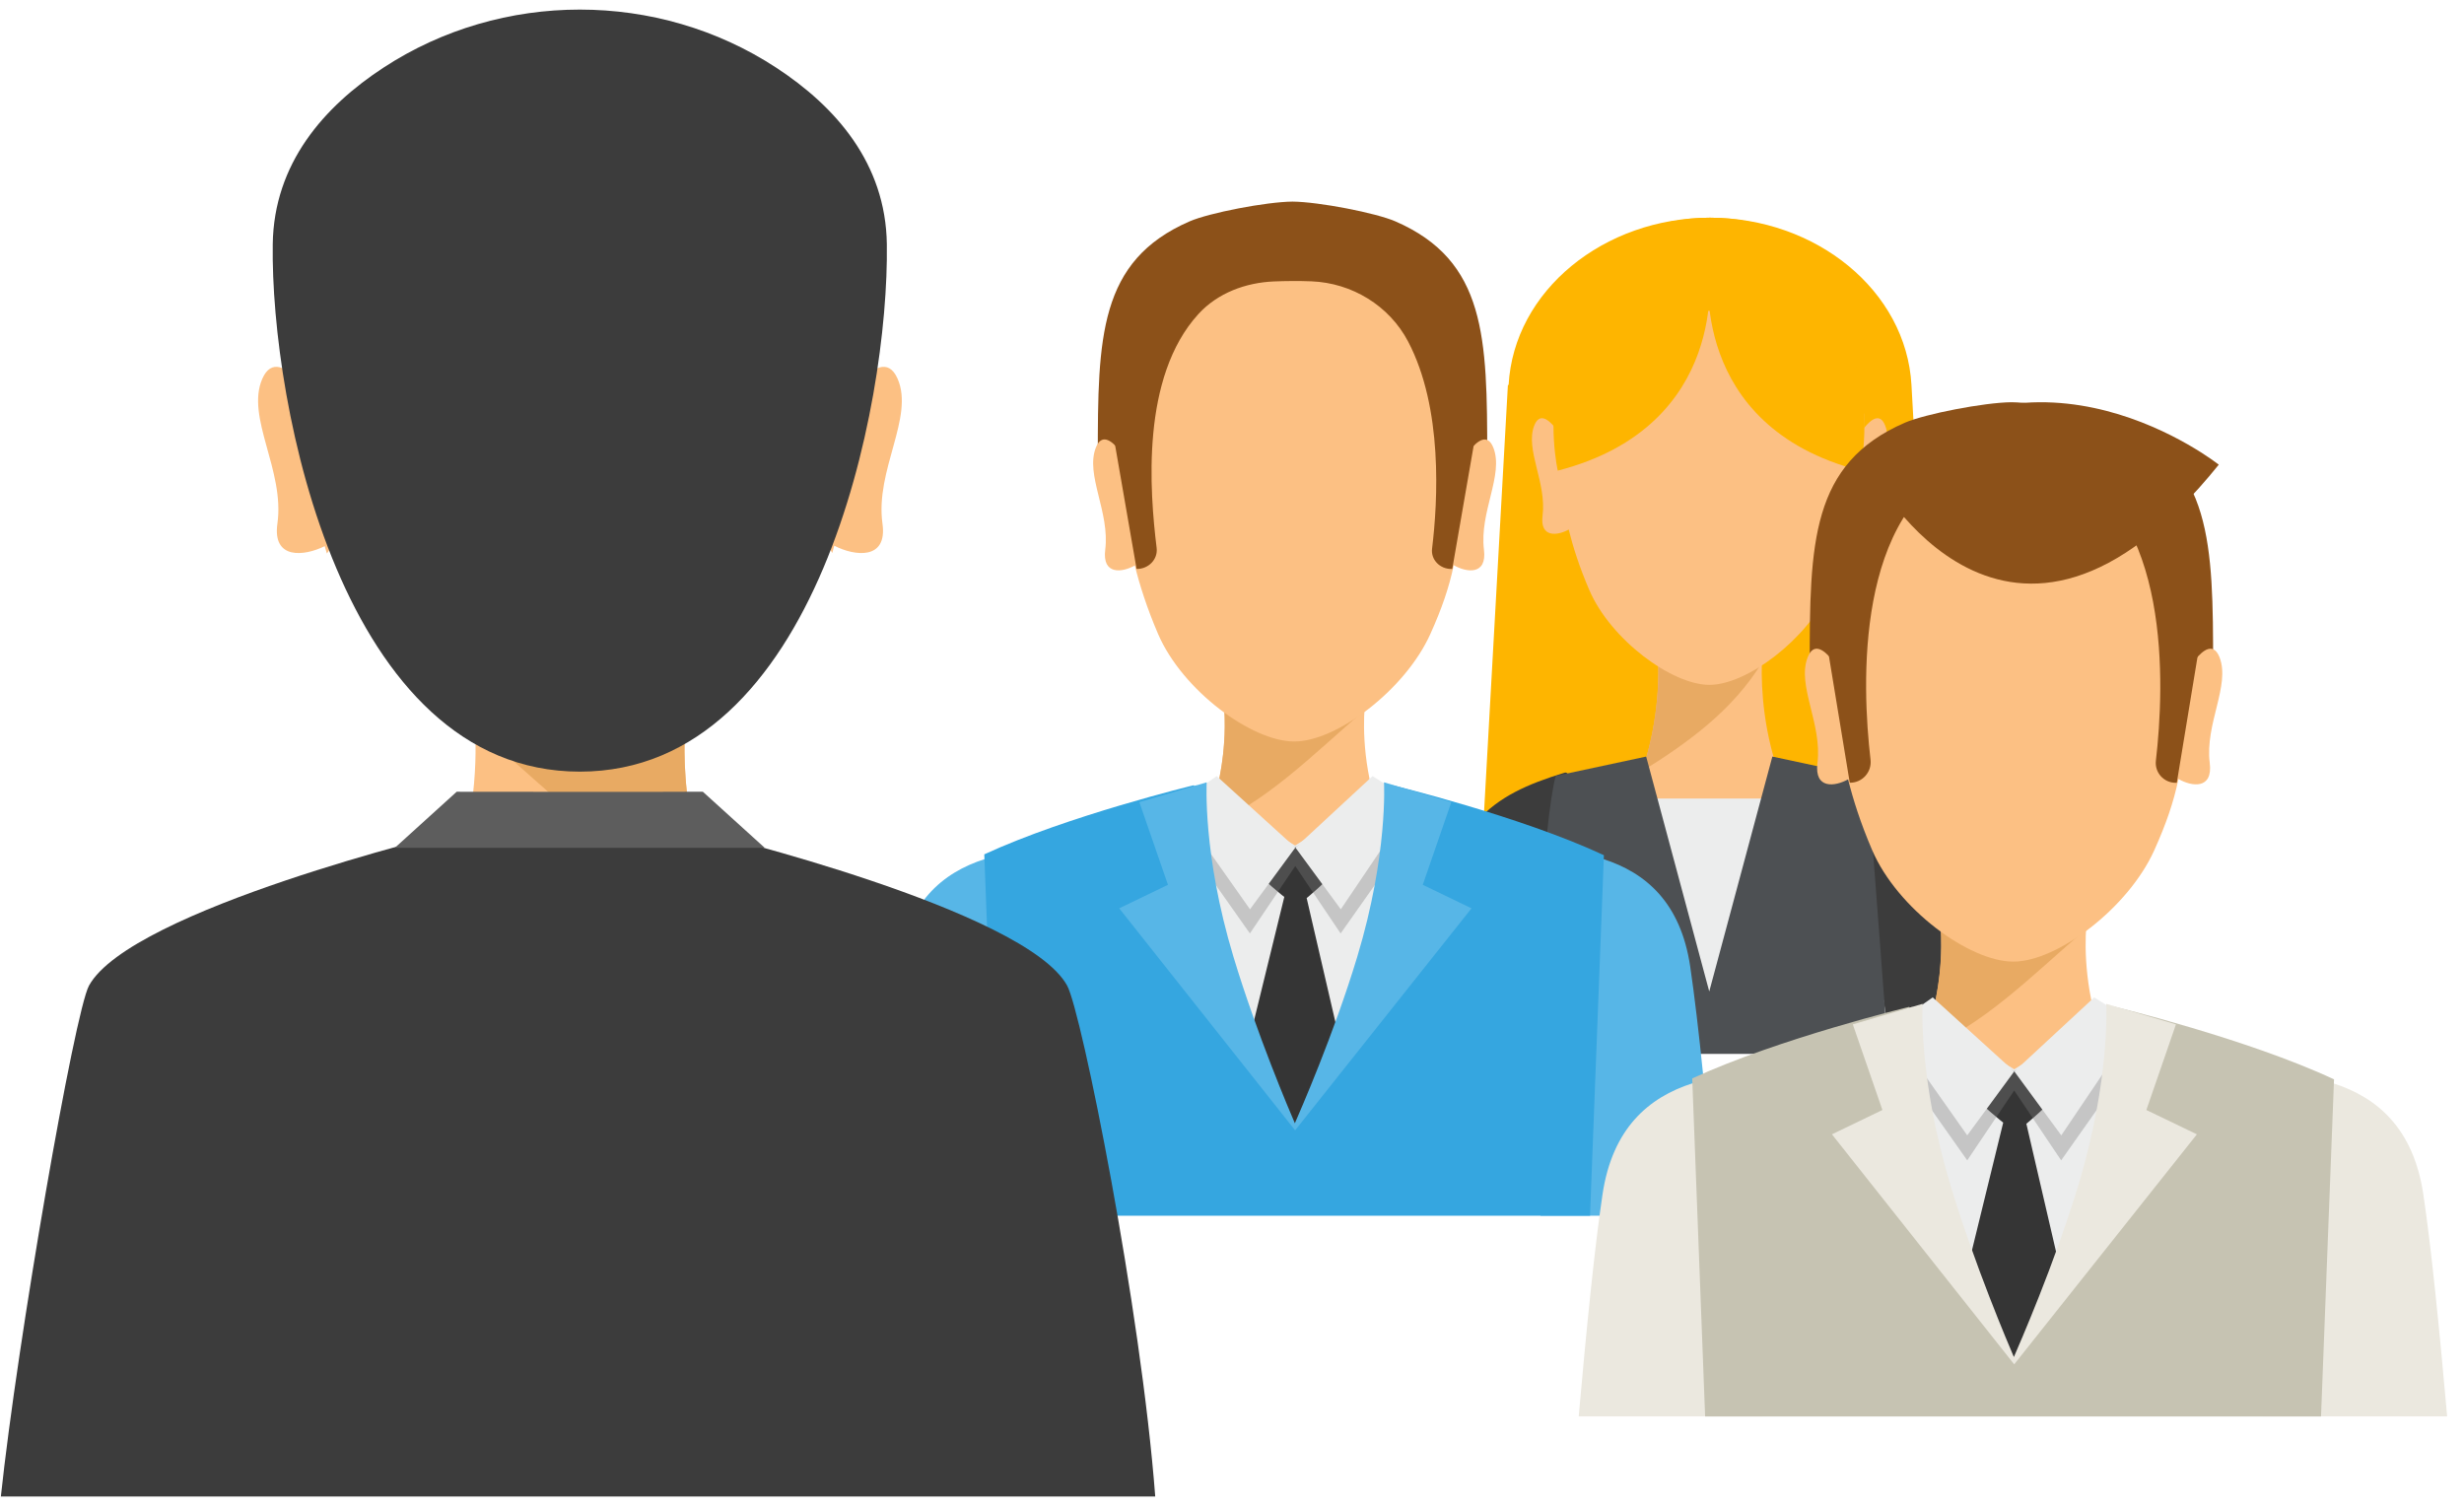 <svg width="116" height="71" viewBox="0 0 116 71" fill="none" xmlns="http://www.w3.org/2000/svg">
<path d="M80.504 10.249C75.509 10.249 71.269 13.683 71.022 18.124H70.989L69.58 43.345H91.396L89.988 18.124C89.739 13.682 85.497 10.249 80.504 10.249Z" fill="#FEB500"/>
<path d="M71.785 49.615L72.19 46.97C72.19 46.97 74.69 36.061 73.659 36.376C70.132 37.452 68.32 38.76 67.252 44.248C66.975 45.682 66.626 47.581 66.26 49.617L71.785 49.615Z" fill="#3C3C3C"/>
<path d="M89.062 49.615H94.589C94.222 47.58 93.875 45.68 93.596 44.246C92.528 38.758 90.716 37.45 87.189 36.374C86.157 36.059 88.658 46.968 88.658 46.968L89.062 49.615Z" fill="#3C3C3C"/>
<path d="M83.005 30.336H80.746H80.266H78.007C78.007 30.336 78.77 35.785 75.135 40.289L80.264 48.569H80.745L85.875 40.289C82.242 35.785 83.005 30.336 83.005 30.336Z" fill="#FCC083"/>
<path d="M80.745 30.336H80.265H78.006C78.006 30.336 78.385 33.096 77.299 36.312C79.508 34.936 81.582 33.424 82.943 31.2C82.961 30.657 83.004 30.336 83.004 30.336H80.745Z" fill="#E8AA63"/>
<path d="M75.189 37.593L80.268 48.57H80.748L85.828 37.593H75.189Z" fill="#ECEDED"/>
<path d="M88.751 20.038C88.509 19.415 88.086 19.737 87.757 20.148C87.851 15.305 85.293 12.843 85.293 12.843L80.49 11.258L75.686 12.843C75.686 12.843 73.111 15.298 73.193 20.112C72.868 19.719 72.464 19.432 72.228 20.038C71.792 21.165 72.817 22.708 72.621 24.273C72.488 25.33 73.323 25.224 73.851 24.929C74.05 25.729 74.345 26.673 74.821 27.777C75.826 30.114 78.707 32.241 80.476 32.241C82.244 32.241 85.084 30.096 86.132 27.777C86.612 26.712 86.914 25.827 87.106 24.916C87.631 25.222 88.495 25.348 88.361 24.273C88.162 22.708 89.187 21.165 88.751 20.038Z" fill="#FCC083"/>
<path d="M88.899 49.613L88.854 49.023L88.283 41.474C88.205 40.315 87.977 37.586 87.682 36.525L83.439 35.617L80.468 46.676L77.498 35.617L73.242 36.528C72.946 37.592 72.718 40.316 72.641 41.475L72.07 49.024L72.025 49.615L88.899 49.613Z" fill="#4D5053"/>
<path d="M80.501 10.249C75.53 10.249 71.455 14.26 71.416 19.22V19.471H73.915C75.429 16.595 77.024 14.633 80.501 14.633C83.977 14.633 85.368 16.595 86.882 19.471H89.543V19.291C89.543 14.297 85.494 10.249 80.501 10.249Z" fill="#FEB500"/>
<path d="M80.458 12.682C80.458 12.682 79.431 20.057 87.572 22.156C87.572 22.156 89.651 12.974 80.458 12.682Z" fill="#FEB500"/>
<path d="M80.451 12.682C80.451 12.682 81.477 20.057 73.336 22.156C73.336 22.156 71.257 12.974 80.451 12.682Z" fill="#FEB500"/>
<path d="M72.218 55.285C72.307 55.755 72.416 56.44 72.529 57.233H80.794C80.397 52.561 79.968 48.171 79.571 45.497C78.68 39.502 73.004 39.825 69.154 40.042C67.791 40.118 71.509 54.325 71.509 54.325L72.218 55.285Z" fill="#57B6E7"/>
<path d="M49.309 57.233C49.423 56.44 49.531 55.755 49.619 55.285L50.326 54.326C50.326 54.326 54.044 40.12 52.683 40.043C48.832 39.827 43.155 39.504 42.266 45.499C41.869 48.171 41.439 52.562 41.041 57.234L49.309 57.233Z" fill="#57B6E7"/>
<path d="M74.855 57.233L75.508 40.26C71.556 38.416 65.556 36.966 65.556 36.966C65.556 36.967 65.557 36.986 65.557 37.009L65.411 36.966C65.412 36.981 65.784 40.75 64.052 46.154H57.71C55.978 40.75 56.35 36.981 56.35 36.966L56.204 37.009C56.205 36.985 56.206 36.967 56.206 36.966C56.206 36.966 50.292 38.394 46.338 40.22L46.987 57.234L74.855 57.233Z" fill="#35A6E0"/>
<path d="M64.305 32.756H61.261H60.615H57.569C57.569 32.756 58.599 38.608 53.697 43.448L60.614 51.804H61.26L68.176 43.448C63.278 38.608 64.305 32.756 64.305 32.756Z" fill="#FCC083"/>
<path d="M64.307 32.756H61.263H60.617H57.57C57.57 32.756 58.069 35.608 56.705 38.974C59.519 37.877 61.762 35.561 64.237 33.435C64.264 33.004 64.307 32.756 64.307 32.756Z" fill="#E8AA63"/>
<path d="M57.205 37.487C56.706 39.332 55.695 41.474 53.697 43.447L60.614 51.803H61.26L68.176 43.447C66.178 41.474 65.166 39.332 64.667 37.487L60.97 39.805L57.205 37.487Z" fill="#ECEDED"/>
<path d="M57.204 37.487C56.705 39.332 60.462 42.226 60.462 42.226L58.584 49.895L60.934 52.974L63.28 49.895L61.515 42.279C61.515 42.279 65.166 39.332 64.667 37.487L60.971 39.902L57.204 37.487Z" fill="#353535"/>
<path opacity="0.35" d="M66.683 38.882L64.61 37.674L60.979 39.903L57.348 37.674L55.275 38.882L58.843 43.944L60.979 40.771L63.114 43.944L66.683 38.882Z" fill="#7D7D7D"/>
<path d="M60.986 39.9L63.122 42.807L66.536 37.746L64.618 36.536L60.986 39.9Z" fill="#ECEDED"/>
<path d="M60.983 39.9L58.847 42.807L55.369 37.872L57.279 36.536L60.983 39.9Z" fill="#ECEDED"/>
<path d="M66.981 41.654L68.325 37.763L65.156 36.829C65.156 36.829 65.355 40.208 63.898 45.038C62.805 48.667 61.184 52.358 60.959 52.88C60.734 52.357 59.16 48.667 58.067 45.038C56.61 40.208 56.809 36.829 56.809 36.829L53.639 37.763L54.985 41.654L52.69 42.761L60.972 53.213L69.276 42.761L66.981 41.654Z" fill="#57B6E7"/>
<path d="M65.694 10.422C64.775 10.022 62.081 9.501 60.849 9.491C59.616 9.501 56.92 10.022 56.002 10.422C51.733 12.279 51.682 15.884 51.682 21.501H60.849H70.016C70.014 15.884 69.962 12.279 65.694 10.422Z" fill="#8C5119"/>
<path d="M70.308 21.085C70.034 20.378 69.556 20.743 69.182 21.208C69.229 18.746 68.668 16.858 68.039 15.49C66.512 14.92 65.248 14.035 64.249 12.931H57.954C56.901 13.804 55.631 14.471 54.142 14.856C53.395 16.23 52.63 18.328 52.679 21.167C52.311 20.721 51.852 20.397 51.587 21.082C51.092 22.358 52.255 24.107 52.032 25.879C51.882 27.077 52.826 26.958 53.425 26.622C53.65 27.529 53.985 28.598 54.522 29.85C55.661 32.496 58.925 34.907 60.929 34.907C62.934 34.907 66.152 32.477 67.337 29.85C67.882 28.642 68.223 27.639 68.439 26.608C69.034 26.953 70.013 27.096 69.862 25.879C69.641 24.11 70.802 22.361 70.308 21.085Z" fill="#FCC083"/>
<path d="M69.013 16.808C68.96 16.463 68.899 16.133 68.828 15.817C68.52 14.44 67.539 13.353 66.337 12.615C66.074 12.453 65.82 12.281 65.579 12.098C64.601 11.361 63.45 10.886 62.225 10.886H59.697C58.706 10.886 57.726 11.137 56.883 11.656C56.667 11.789 56.444 11.913 56.213 12.031C54.695 12.807 53.446 14.066 53.056 15.726C52.975 16.062 52.908 16.415 52.852 16.785C52.57 17.623 52.365 18.604 52.291 19.774L53.508 26.785H53.518C54.082 26.785 54.518 26.324 54.452 25.793C54.127 23.139 53.698 17.758 56.422 14.78C57.325 13.793 58.645 13.303 59.981 13.249C60.515 13.228 61.131 13.22 61.737 13.244C63.647 13.319 65.406 14.389 66.293 16.082C67.932 19.208 67.694 23.571 67.419 25.83C67.356 26.341 67.779 26.785 68.321 26.785H68.37L69.579 19.818C69.506 18.639 69.297 17.65 69.013 16.808Z" fill="#8C5119"/>
<path d="M34.062 2.666C32.756 2.098 28.925 1.355 27.172 1.342C25.417 1.357 21.586 2.098 20.28 2.666C14.209 5.306 14.135 10.434 14.135 18.42H27.172H40.207C40.207 10.434 40.134 5.307 34.062 2.666Z" fill="#646464"/>
<path d="M32.36 33.216H27.793H26.822H22.254C22.254 33.216 23.797 41.995 16.447 49.254L26.822 61.789H27.793L38.168 49.254C30.818 41.995 32.36 33.216 32.36 33.216Z" fill="#FCC083"/>
<path d="M22.252 33.216H26.818H27.791H32.357C32.357 33.216 31.608 37.494 33.655 42.545C29.432 40.898 26.07 37.425 22.355 34.234C22.316 33.587 22.252 33.216 22.252 33.216Z" fill="#E8AA63"/>
<path d="M42.258 17.833C41.821 16.827 41.055 17.347 40.458 18.009C40.63 10.203 35.999 6.239 35.999 6.239H18.607C18.607 6.239 13.946 10.194 14.095 17.952C13.506 17.318 12.775 16.856 12.348 17.833C11.558 19.648 13.416 22.135 13.059 24.654C12.819 26.359 14.329 26.187 15.286 25.711C15.315 25.822 15.354 25.94 15.39 26.057C15.429 26.001 15.471 25.943 15.512 25.887C16.371 23.589 18.383 21.773 21.575 21.773C21.604 21.773 21.629 21.777 21.657 21.777C23.775 21.141 26.056 20.961 28.168 21.197C30.364 21.443 32.548 21.716 34.622 22.502C36.523 23.223 38.242 24.269 39.181 26.033C39.211 25.919 39.247 25.805 39.274 25.689C40.226 26.182 41.789 26.384 41.545 24.654C41.192 22.135 43.05 19.648 42.258 17.833Z" fill="#FCC083"/>
<path d="M54.386 70.451C53.714 61.6 50.917 47.634 50.239 46.4C48.271 42.817 33.243 39.199 33.243 39.199C33.243 39.202 33.244 39.225 33.246 39.255L33.057 39.2C33.057 39.219 21.372 39.219 21.373 39.2L21.184 39.255C21.185 39.225 21.187 39.202 21.187 39.199C21.187 39.199 6.159 42.817 4.19 46.4C3.513 47.634 0.814 63.146 0.041 70.451H54.386Z" fill="#3C3C3C"/>
<path d="M36.001 39.912L33.092 37.276L33.053 37.27C33.066 37.281 22.778 37.281 21.5 37.273L18.588 39.913L36.001 39.912Z" fill="#5D5D5D"/>
<path d="M36.537 3.182C30.972 -0.459 23.622 -0.459 18.057 3.182C15.256 5.014 12.894 7.686 12.84 11.499C12.734 19.05 16.105 36.326 27.297 36.326C38.489 36.326 41.857 19.05 41.751 11.499C41.699 7.685 39.337 5.013 36.537 3.182Z" fill="#3C3C3C"/>
<path d="M106.471 66.374C106.487 66.459 106.506 66.585 106.523 66.681H115.207C114.838 62.499 114.451 58.675 114.087 56.236C113.164 50.027 107.286 50.361 103.297 50.585C101.886 50.664 105.738 65.38 105.738 65.38L106.471 66.374Z" fill="#EBE8DF"/>
<path d="M83.006 66.68C83.024 66.584 83.043 66.457 83.059 66.372L83.793 65.378C83.793 65.378 87.644 50.662 86.233 50.583C82.243 50.359 76.365 50.023 75.442 56.234C75.079 58.671 74.691 62.497 74.322 66.68H83.006Z" fill="#EBE8DF"/>
<path d="M109.269 66.682L109.881 50.812C105.786 48.9 99.571 47.399 99.571 47.399C99.571 47.401 99.572 47.419 99.574 47.444L99.422 47.399C99.422 47.414 99.807 51.319 98.013 56.917H91.445C89.651 51.319 90.036 47.414 90.038 47.399L89.886 47.444C89.886 47.419 89.887 47.401 89.887 47.399C89.887 47.399 83.761 48.879 79.666 50.77L80.274 66.683L109.269 66.682Z" fill="#C6C3B2"/>
<path d="M98.28 43.037H95.126H94.455H91.3C91.3 43.037 92.365 49.1 87.291 54.112L94.455 62.768H95.126L102.29 54.112C97.215 49.1 98.28 43.037 98.28 43.037Z" fill="#FCC083"/>
<path d="M98.276 43.037H95.122H94.451H91.296C91.296 43.037 91.813 45.991 90.4 49.478C93.315 48.341 95.638 45.943 98.202 43.74C98.231 43.293 98.276 43.037 98.276 43.037Z" fill="#E8AA63"/>
<path d="M90.925 47.94C90.408 49.85 89.359 52.068 87.291 54.112L94.455 62.769H95.126L102.29 54.112C100.221 52.07 99.172 49.851 98.655 47.94L94.826 50.34L90.925 47.94Z" fill="#ECEDED"/>
<path d="M90.932 47.94C90.415 49.85 94.307 52.848 94.307 52.848L92.363 60.791L94.796 63.98L97.227 60.791L95.397 52.903C95.397 52.903 99.179 49.85 98.664 47.94L94.834 50.441L90.932 47.94Z" fill="#353535"/>
<path opacity="0.35" d="M100.732 49.384L98.586 48.131L94.825 50.441L91.062 48.131L88.916 49.384L92.613 54.626L94.825 51.338L97.035 54.626L100.732 49.384Z" fill="#7D7D7D"/>
<path d="M94.83 50.439L97.041 53.449L100.578 48.207L98.591 46.954L94.83 50.439Z" fill="#ECEDED"/>
<path d="M94.825 50.439L92.613 53.449L89.01 48.338L90.988 46.954L94.825 50.439Z" fill="#ECEDED"/>
<path d="M101.046 52.255L102.439 48.225L99.156 47.258C99.156 47.258 99.362 50.758 97.854 55.761C96.72 59.519 95.041 63.342 94.809 63.884C94.576 63.342 92.946 59.521 91.814 55.761C90.306 50.758 90.511 47.258 90.511 47.258L87.227 48.225L88.62 52.255L86.244 53.401L94.824 64.229L103.425 53.401L101.046 52.255Z" fill="#EBE8DF"/>
<path d="M99.712 19.901C98.761 19.488 95.97 18.947 94.693 18.936C93.416 18.947 90.624 19.488 89.674 19.901C85.251 21.825 85.197 25.559 85.197 31.377H94.693H104.189C104.189 25.559 104.135 21.823 99.712 19.901Z" fill="#8C5119"/>
<path d="M104.493 30.949C104.208 30.216 103.712 30.595 103.326 31.078C103.437 25.392 100.435 22.505 100.435 22.505H94.797H89.158C89.158 22.505 86.136 25.385 86.232 31.036C85.851 30.575 85.375 30.238 85.099 30.949C84.586 32.272 85.792 34.082 85.562 35.919C85.406 37.16 86.384 37.036 87.004 36.689C87.238 37.628 87.584 38.734 88.142 40.032C89.322 42.773 92.703 45.27 94.78 45.27C96.855 45.27 100.188 42.753 101.417 40.032C101.982 38.78 102.334 37.742 102.557 36.673C103.175 37.032 104.188 37.178 104.03 35.917C103.799 34.082 105.005 32.272 104.493 30.949Z" fill="#FCC083"/>
<path d="M88.205 22.337C88.205 22.337 94.528 34.201 104.455 21.875C104.455 21.875 95.754 14.965 88.205 22.337Z" fill="#8C5119"/>
<path d="M88.061 35.765C87.653 32.256 87.307 24.048 92.56 21.759L90.953 20.98C90.953 20.98 86.254 21.93 85.822 29.188L87.083 36.849H87.095C87.676 36.849 88.128 36.345 88.061 35.765Z" fill="#8C5119"/>
<path d="M102.428 36.852H102.479L103.732 29.239C103.301 21.982 98.603 21.031 98.603 21.031L96.994 21.809C102.243 24.098 101.902 32.294 101.495 35.808C101.429 36.366 101.866 36.852 102.428 36.852Z" fill="#8C5119"/>
</svg>
